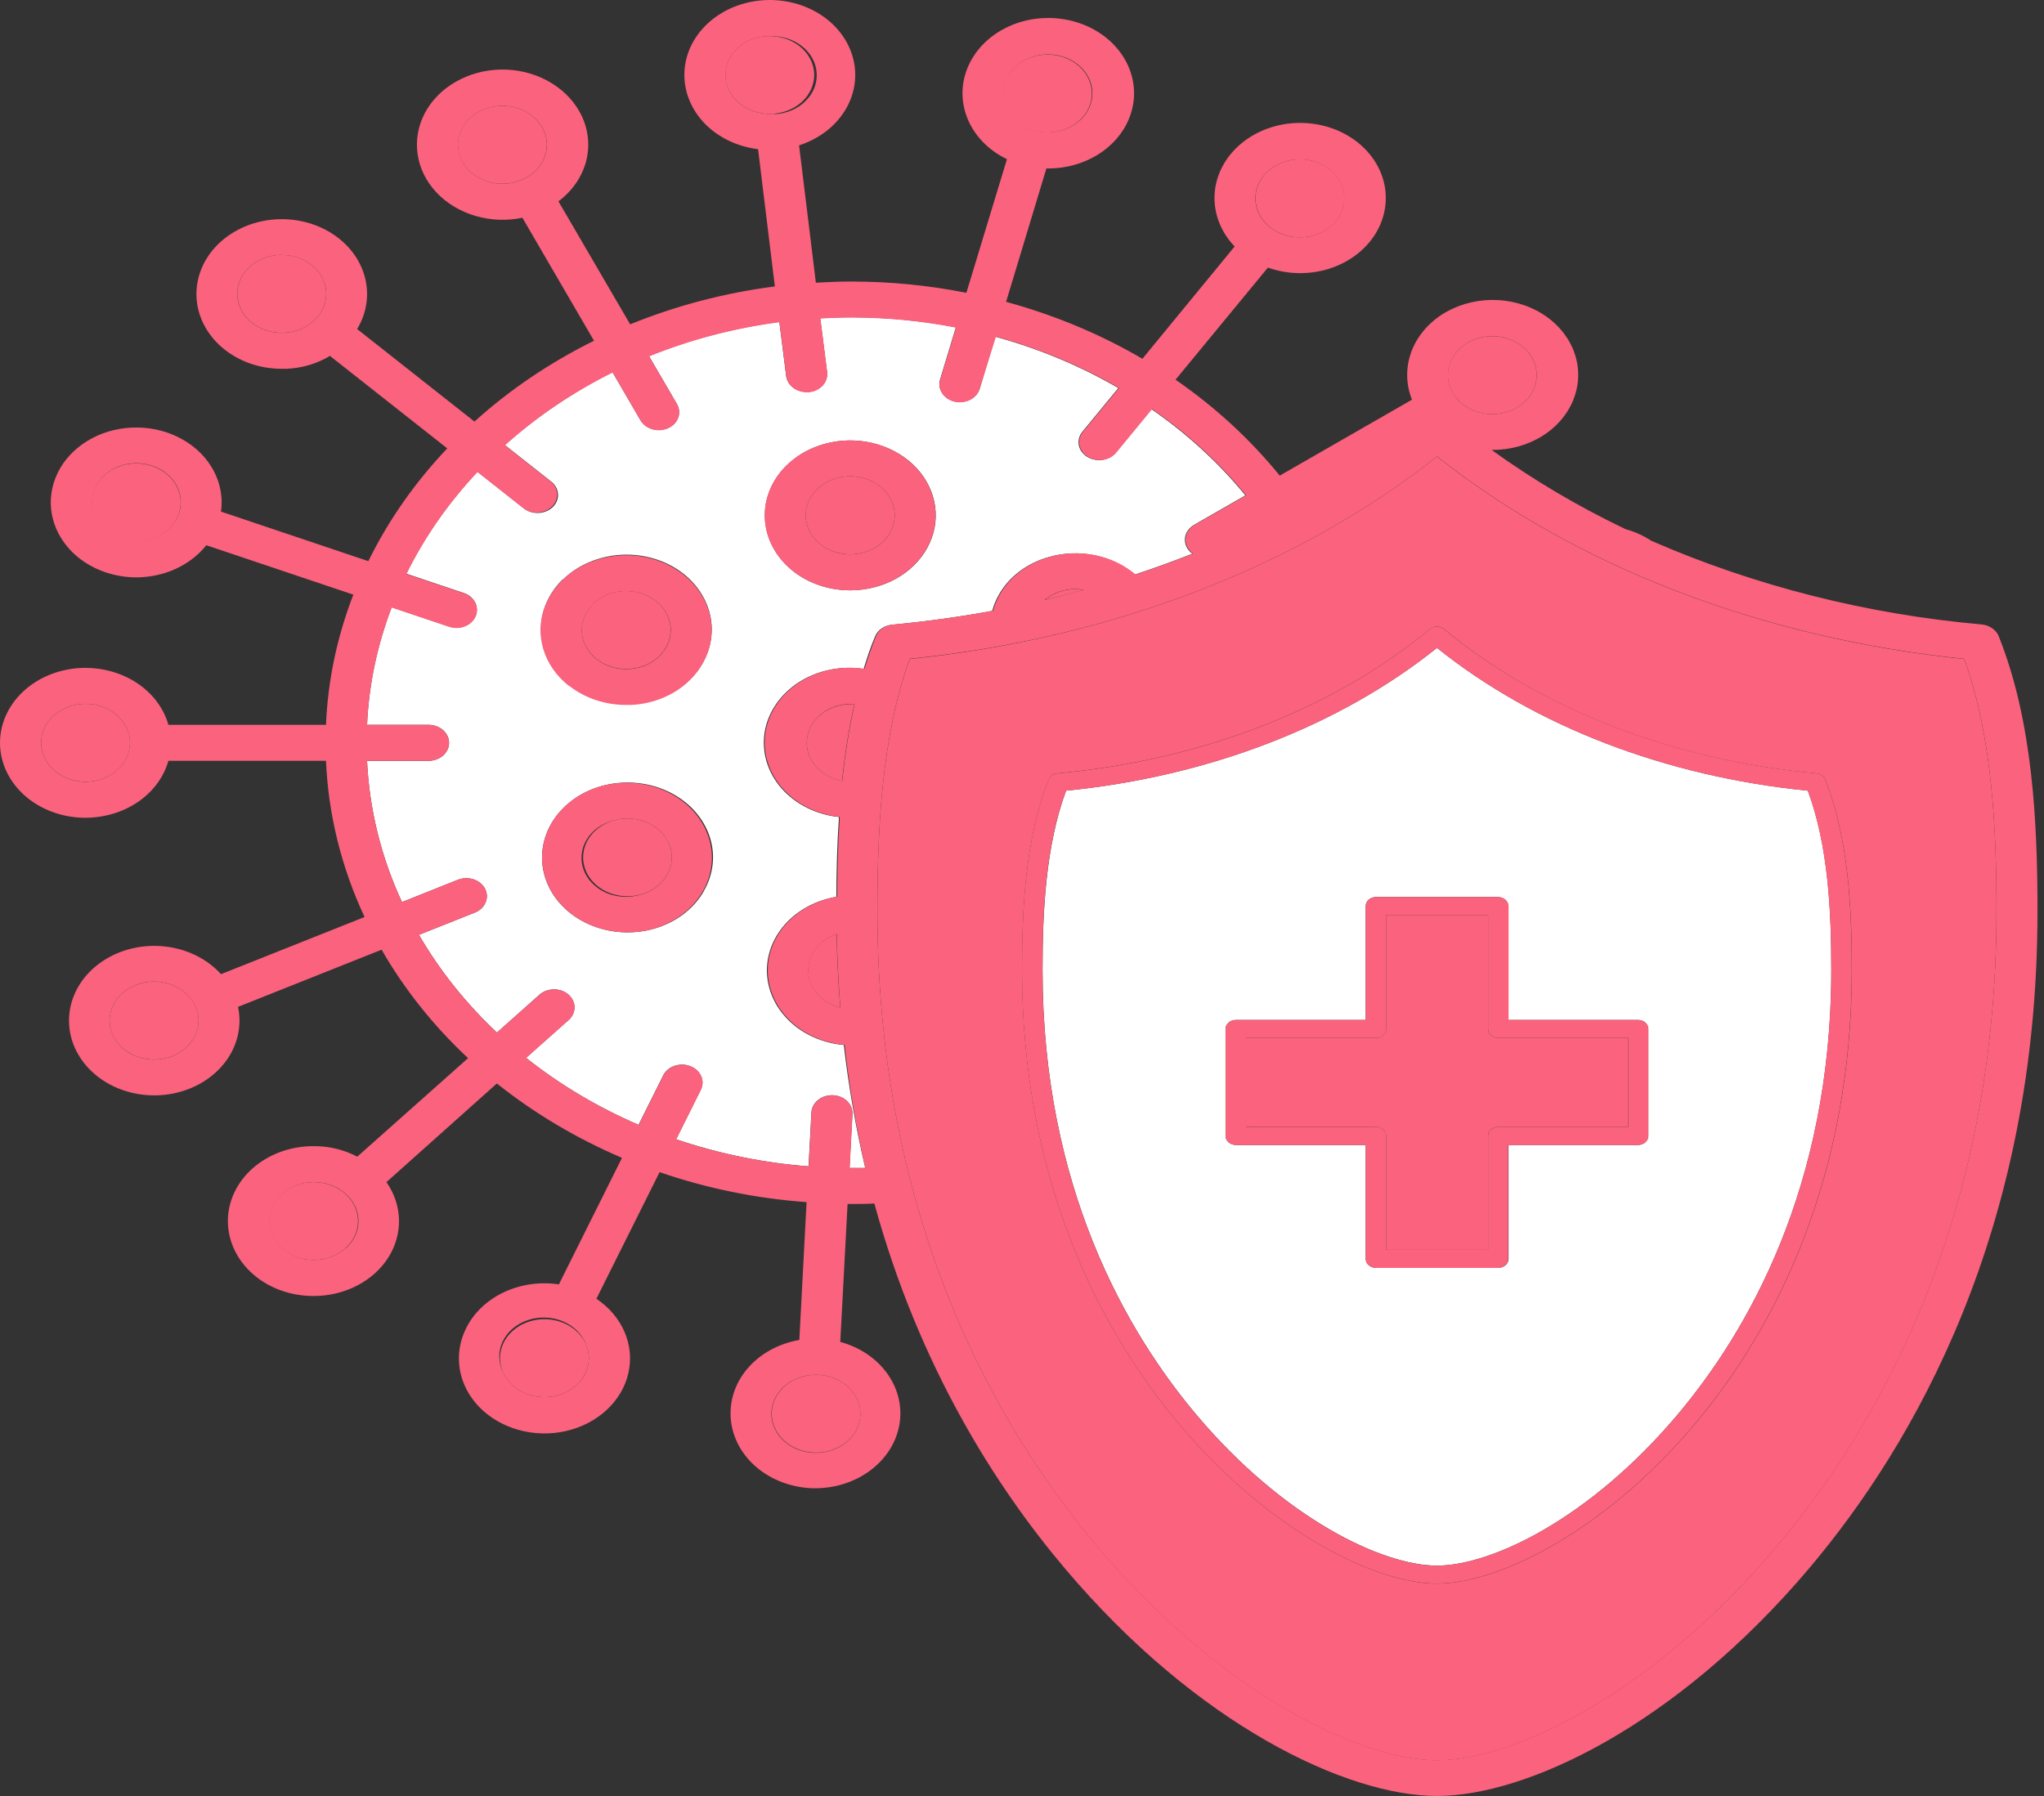 <svg width="33" height="29" viewBox="0 0 33 29" fill="none" xmlns="http://www.w3.org/2000/svg">
<rect x="0" y="0" width="33" height="29" fill="#333333" stroke="none"/>
<path d="M13.373 15.139C13.293 15.184 13.225 15.242 13.172 15.31C13.119 15.379 13.082 15.455 13.062 15.536C13.025 15.692 13.056 15.854 13.149 15.99C13.243 16.127 13.391 16.227 13.566 16.271C13.535 15.884 13.514 15.489 13.507 15.081C13.46 15.097 13.415 15.116 13.373 15.139Z" fill="#FA627D"/>
<path d="M2.458 7.525C2.369 7.495 2.275 7.48 2.18 7.482C2.085 7.485 1.992 7.503 1.906 7.538C1.754 7.597 1.631 7.701 1.556 7.831C1.482 7.962 1.462 8.11 1.498 8.253C1.535 8.395 1.627 8.521 1.758 8.611C1.889 8.7 2.052 8.747 2.218 8.743C2.384 8.739 2.543 8.685 2.669 8.59C2.794 8.495 2.879 8.364 2.907 8.22C2.935 8.077 2.906 7.929 2.824 7.802C2.742 7.676 2.613 7.578 2.458 7.525Z" fill="#FA627D"/>
<path d="M13.21 11.573C13.125 11.655 13.067 11.756 13.041 11.864C13.015 11.972 13.022 12.084 13.061 12.189C13.1 12.294 13.17 12.388 13.264 12.462C13.357 12.536 13.472 12.586 13.595 12.609C13.636 12.193 13.703 11.779 13.794 11.369C13.777 11.369 13.761 11.369 13.744 11.369C13.644 11.369 13.544 11.387 13.452 11.422C13.36 11.457 13.278 11.509 13.21 11.573Z" fill="#FA627D"/>
<path d="M6.919 12.285H5.926C5.963 13.068 6.153 13.84 6.49 14.566L7.392 14.206C7.472 14.175 7.564 14.172 7.646 14.199C7.728 14.226 7.795 14.281 7.831 14.351C7.867 14.421 7.87 14.501 7.839 14.573C7.809 14.646 7.746 14.704 7.666 14.736L6.764 15.095C7.097 15.67 7.521 16.201 8.023 16.673L8.717 16.055C8.779 16.003 8.862 15.975 8.948 15.976C9.034 15.976 9.116 16.006 9.177 16.059C9.238 16.112 9.273 16.184 9.275 16.259C9.277 16.334 9.246 16.407 9.188 16.463L8.493 17.081C9.038 17.514 9.649 17.878 10.309 18.163L10.707 17.365C10.742 17.294 10.807 17.239 10.889 17.211C10.971 17.183 11.062 17.184 11.143 17.215C11.223 17.246 11.287 17.304 11.319 17.376C11.351 17.448 11.349 17.528 11.313 17.598L10.916 18.396C11.602 18.629 12.321 18.777 13.054 18.833L13.1 17.962C13.104 17.885 13.143 17.813 13.208 17.761C13.273 17.709 13.358 17.681 13.446 17.685C13.534 17.688 13.617 17.722 13.676 17.779C13.735 17.836 13.766 17.911 13.762 17.988L13.716 18.859H13.748C13.823 18.859 13.898 18.859 13.969 18.859C13.815 18.203 13.7 17.54 13.623 16.873C13.574 16.869 13.526 16.863 13.478 16.854C13.166 16.796 12.886 16.646 12.687 16.428C12.487 16.21 12.379 15.938 12.382 15.658C12.385 15.379 12.499 15.109 12.703 14.894C12.907 14.68 13.19 14.534 13.503 14.481C13.503 14.064 13.516 13.63 13.545 13.193C13.362 13.174 13.186 13.122 13.026 13.042C12.867 12.962 12.727 12.855 12.615 12.727C12.504 12.599 12.422 12.452 12.376 12.296C12.33 12.14 12.32 11.977 12.346 11.818C12.373 11.658 12.436 11.505 12.531 11.367C12.626 11.229 12.752 11.109 12.9 11.014C13.049 10.919 13.218 10.852 13.397 10.815C13.576 10.778 13.762 10.774 13.943 10.801C13.998 10.624 14.054 10.45 14.127 10.28C14.147 10.228 14.184 10.182 14.233 10.148C14.283 10.114 14.342 10.092 14.405 10.087C14.947 10.036 15.486 9.962 16.019 9.864C16.044 9.771 16.081 9.682 16.13 9.597C16.211 9.455 16.324 9.329 16.461 9.225C16.599 9.122 16.758 9.044 16.931 8.995C17.17 8.926 17.426 8.916 17.672 8.966C17.917 9.016 18.142 9.124 18.323 9.277C18.638 9.173 18.947 9.061 19.25 8.941C19.21 8.912 19.179 8.875 19.158 8.833C19.137 8.792 19.128 8.746 19.131 8.701C19.133 8.655 19.148 8.611 19.174 8.572C19.2 8.533 19.236 8.499 19.279 8.474L20.107 7.999C19.678 7.475 19.167 7.006 18.59 6.607L18.012 7.31C17.981 7.348 17.941 7.378 17.894 7.399C17.847 7.42 17.795 7.431 17.743 7.43C17.674 7.43 17.606 7.411 17.55 7.375C17.515 7.353 17.485 7.325 17.462 7.292C17.439 7.26 17.424 7.224 17.417 7.186C17.41 7.148 17.412 7.11 17.422 7.073C17.432 7.036 17.45 7.001 17.476 6.97L18.055 6.266C17.441 5.909 16.772 5.63 16.069 5.437L15.817 6.277C15.799 6.338 15.757 6.393 15.699 6.432C15.642 6.471 15.571 6.492 15.498 6.492C15.469 6.492 15.44 6.489 15.412 6.483C15.37 6.473 15.331 6.456 15.296 6.433C15.262 6.41 15.232 6.381 15.211 6.348C15.189 6.315 15.175 6.278 15.169 6.241C15.163 6.203 15.166 6.164 15.177 6.128L15.432 5.285C14.878 5.178 14.313 5.123 13.746 5.123C13.577 5.123 13.409 5.13 13.242 5.138L13.353 6.009C13.362 6.086 13.336 6.163 13.281 6.222C13.226 6.282 13.146 6.321 13.059 6.329H13.023C12.941 6.329 12.862 6.303 12.8 6.255C12.739 6.207 12.701 6.141 12.692 6.069L12.582 5.198C11.854 5.294 11.146 5.479 10.478 5.75L10.929 6.524C10.968 6.593 10.975 6.671 10.948 6.744C10.921 6.816 10.863 6.876 10.786 6.912C10.739 6.932 10.687 6.943 10.635 6.944C10.574 6.944 10.514 6.929 10.462 6.901C10.41 6.873 10.368 6.833 10.34 6.785L9.889 6.01C9.249 6.329 8.664 6.724 8.151 7.186L8.886 7.766C8.921 7.791 8.95 7.822 8.971 7.857C8.992 7.892 9.005 7.93 9.008 7.969C9.012 8.008 9.007 8.048 8.992 8.085C8.978 8.123 8.955 8.157 8.925 8.187C8.895 8.216 8.858 8.24 8.817 8.256C8.777 8.273 8.732 8.282 8.687 8.283C8.642 8.284 8.598 8.277 8.556 8.263C8.514 8.248 8.476 8.226 8.444 8.198L7.708 7.617C7.239 8.116 6.853 8.67 6.56 9.263L7.487 9.575C7.56 9.599 7.62 9.645 7.657 9.704C7.695 9.763 7.708 9.832 7.694 9.899C7.68 9.965 7.639 10.026 7.58 10.069C7.52 10.112 7.446 10.136 7.368 10.136C7.328 10.136 7.288 10.13 7.25 10.117L6.323 9.805C6.089 10.418 5.955 11.058 5.926 11.704H6.919C7.007 11.704 7.091 11.735 7.153 11.789C7.215 11.844 7.25 11.918 7.25 11.995C7.25 12.072 7.215 12.145 7.153 12.2C7.091 12.254 7.007 12.285 6.919 12.285ZM12.378 8.071C12.432 7.848 12.557 7.642 12.739 7.479C12.921 7.315 13.151 7.199 13.404 7.146C13.658 7.092 13.923 7.103 14.169 7.176C14.416 7.249 14.634 7.382 14.799 7.559C14.963 7.736 15.066 7.951 15.098 8.178C15.129 8.404 15.086 8.634 14.974 8.841C14.863 9.047 14.687 9.221 14.467 9.344C14.247 9.466 13.992 9.531 13.731 9.532C13.634 9.532 13.537 9.523 13.442 9.506C13.265 9.473 13.097 9.41 12.947 9.32C12.798 9.23 12.67 9.115 12.572 8.982C12.473 8.849 12.405 8.7 12.372 8.543C12.339 8.387 12.341 8.227 12.378 8.071ZM11.361 14.394C11.279 14.536 11.166 14.662 11.028 14.766C10.891 14.869 10.731 14.947 10.559 14.996C10.211 15.095 9.833 15.069 9.507 14.924C9.181 14.779 8.933 14.527 8.819 14.222C8.706 13.917 8.735 13.584 8.901 13.298C9.067 13.012 9.355 12.795 9.703 12.695C10.051 12.596 10.43 12.621 10.757 12.767C11.083 12.912 11.33 13.165 11.444 13.471C11.5 13.622 11.522 13.781 11.507 13.94C11.492 14.098 11.442 14.253 11.359 14.394H11.361ZM9.086 9.361C9.207 9.242 9.353 9.146 9.516 9.077C9.68 9.008 9.857 8.967 10.037 8.958C10.218 8.949 10.399 8.972 10.57 9.024C10.742 9.077 10.899 9.158 11.034 9.264C11.306 9.479 11.469 9.779 11.489 10.1C11.508 10.42 11.382 10.734 11.138 10.973C11.017 11.092 10.871 11.188 10.707 11.257C10.544 11.325 10.367 11.364 10.186 11.372C10.16 11.372 10.135 11.372 10.111 11.372C9.844 11.372 9.583 11.304 9.36 11.177C9.136 11.05 8.96 10.868 8.851 10.655C8.743 10.441 8.707 10.205 8.749 9.974C8.791 9.743 8.908 9.528 9.086 9.354V9.361Z" fill="white"/>
<path d="M23.2 25.28C24.082 25.28 25.666 24.521 27.074 22.854C28.211 21.508 29.566 19.167 29.566 15.665C29.566 14.731 29.521 13.661 29.187 12.767C26.892 12.539 24.772 11.724 23.2 10.461C21.623 11.724 19.506 12.539 17.212 12.767C16.881 13.661 16.832 14.731 16.832 15.665C16.832 19.167 18.187 21.508 19.324 22.854C20.732 24.521 22.319 25.28 23.2 25.28ZM19.786 18.342V16.614C19.786 16.576 19.804 16.539 19.835 16.512C19.866 16.485 19.908 16.469 19.952 16.469H22.049V14.63C22.049 14.591 22.066 14.555 22.097 14.527C22.128 14.5 22.17 14.485 22.214 14.485H24.184C24.228 14.485 24.27 14.5 24.301 14.527C24.332 14.555 24.35 14.591 24.35 14.63V16.469H26.446C26.49 16.469 26.532 16.485 26.564 16.512C26.595 16.539 26.612 16.576 26.612 16.614V18.342C26.612 18.381 26.595 18.418 26.564 18.445C26.532 18.472 26.49 18.488 26.446 18.488H24.355V20.327C24.355 20.365 24.338 20.402 24.307 20.429C24.276 20.456 24.233 20.472 24.19 20.472H22.214C22.17 20.472 22.128 20.456 22.097 20.429C22.066 20.402 22.049 20.365 22.049 20.327V18.488H19.952C19.908 18.488 19.866 18.472 19.835 18.445C19.804 18.418 19.786 18.381 19.786 18.342Z" fill="white"/>
<path d="M17.139 9.544C17.037 9.574 16.945 9.623 16.867 9.687C17.079 9.637 17.289 9.584 17.497 9.527C17.452 9.519 17.407 9.514 17.36 9.513C17.285 9.514 17.21 9.524 17.139 9.544Z" fill="#FA627D"/>
<path d="M13.578 8.937C13.74 8.968 13.91 8.947 14.057 8.88C14.205 8.813 14.321 8.703 14.387 8.569C14.452 8.435 14.463 8.285 14.416 8.145C14.37 8.005 14.27 7.884 14.133 7.801C13.996 7.719 13.83 7.681 13.665 7.693C13.499 7.705 13.344 7.768 13.225 7.87C13.106 7.972 13.03 8.106 13.012 8.251C12.994 8.396 13.033 8.542 13.124 8.664C13.175 8.734 13.242 8.794 13.32 8.841C13.398 8.887 13.485 8.92 13.578 8.937Z" fill="#FA627D"/>
<path d="M13.142 1.146C13.123 0.992 13.04 0.849 12.908 0.745C12.777 0.641 12.606 0.584 12.429 0.584C12.404 0.584 12.378 0.584 12.353 0.584C12.212 0.597 12.079 0.646 11.97 0.726C11.861 0.805 11.781 0.911 11.741 1.03C11.7 1.15 11.701 1.277 11.743 1.395C11.785 1.514 11.866 1.619 11.976 1.698C12.086 1.776 12.22 1.824 12.361 1.836C12.502 1.847 12.644 1.822 12.769 1.763C12.894 1.704 12.996 1.614 13.062 1.504C13.128 1.394 13.156 1.27 13.142 1.146Z" fill="#FA627D"/>
<path d="M9.631 10.641C9.773 10.752 9.959 10.81 10.149 10.801C10.338 10.792 10.517 10.717 10.644 10.594C10.736 10.503 10.797 10.391 10.818 10.271C10.84 10.151 10.821 10.028 10.765 9.917C10.709 9.806 10.617 9.712 10.501 9.646C10.385 9.579 10.249 9.544 10.111 9.543H10.072C9.931 9.55 9.794 9.593 9.68 9.668C9.567 9.742 9.481 9.845 9.434 9.962C9.386 10.08 9.38 10.207 9.415 10.328C9.45 10.448 9.525 10.557 9.631 10.64V10.641Z" fill="#FA627D"/>
<path d="M14.166 14.72C14.166 19.718 16.098 23.057 17.721 24.981C19.718 27.348 21.962 28.425 23.2 28.425C24.438 28.425 26.681 27.348 28.678 24.981C30.3 23.06 32.233 19.722 32.233 14.72C32.233 13.405 32.169 11.902 31.711 10.641C28.456 10.309 25.453 9.154 23.2 7.372C20.945 9.154 17.942 10.309 14.688 10.641C14.23 11.902 14.166 13.405 14.166 14.72ZM16.933 12.584C16.943 12.558 16.962 12.535 16.986 12.518C17.011 12.501 17.041 12.49 17.072 12.487C19.389 12.276 21.527 11.448 23.086 10.157C23.117 10.132 23.158 10.117 23.2 10.117C23.242 10.117 23.283 10.132 23.314 10.157C24.872 11.45 27.004 12.278 29.327 12.488C29.358 12.491 29.388 12.502 29.412 12.519C29.437 12.536 29.456 12.559 29.466 12.585C29.847 13.538 29.898 14.677 29.898 15.666C29.898 22.202 25.203 25.571 23.2 25.571C21.197 25.571 16.501 22.202 16.501 15.666C16.501 14.676 16.552 13.536 16.933 12.584Z" fill="#FA627D"/>
<path d="M22.38 18.342V20.182H24.024V18.342C24.024 18.304 24.041 18.267 24.072 18.24C24.103 18.212 24.145 18.197 24.189 18.197H26.286V16.76H24.189C24.145 16.76 24.103 16.744 24.072 16.717C24.041 16.69 24.024 16.653 24.024 16.615V14.775H22.38V16.615C22.38 16.653 22.362 16.69 22.331 16.717C22.3 16.744 22.258 16.76 22.214 16.76H20.117V18.197H22.214C22.258 18.197 22.3 18.212 22.331 18.24C22.362 18.267 22.38 18.304 22.38 18.342Z" fill="#FA627D"/>
<path d="M10.129 13.216C10.054 13.216 9.979 13.226 9.908 13.247C9.737 13.296 9.593 13.4 9.505 13.538C9.417 13.676 9.392 13.838 9.434 13.992C9.476 14.145 9.583 14.279 9.733 14.367C9.883 14.455 10.065 14.489 10.243 14.464C10.421 14.439 10.582 14.357 10.694 14.232C10.805 14.108 10.859 13.951 10.844 13.794C10.83 13.636 10.748 13.489 10.616 13.382C10.483 13.275 10.309 13.216 10.129 13.216Z" fill="#FA627D"/>
<path d="M2.488 15.85C2.32 15.85 2.157 15.901 2.027 15.996C1.898 16.09 1.811 16.222 1.781 16.367C1.751 16.512 1.78 16.662 1.863 16.79C1.947 16.918 2.079 17.017 2.236 17.069C2.369 17.112 2.514 17.12 2.652 17.092C2.79 17.063 2.915 17 3.012 16.909C3.109 16.818 3.173 16.704 3.196 16.581C3.219 16.458 3.201 16.332 3.142 16.219C3.085 16.109 2.993 16.015 2.877 15.95C2.761 15.885 2.626 15.85 2.488 15.85Z" fill="#FA627D"/>
<path d="M1.381 12.623C1.778 12.623 2.099 12.342 2.099 11.994C2.099 11.647 1.778 11.365 1.381 11.365C0.985 11.365 0.664 11.647 0.664 11.994C0.664 12.342 0.985 12.623 1.381 12.623Z" fill="#FA627D"/>
<path d="M23.492 6.402C23.597 6.542 23.76 6.64 23.946 6.674C24.132 6.708 24.326 6.676 24.486 6.584C24.645 6.493 24.756 6.35 24.795 6.186C24.834 6.023 24.797 5.853 24.693 5.713C24.642 5.644 24.575 5.584 24.497 5.538C24.419 5.491 24.332 5.459 24.24 5.442C24.147 5.425 24.052 5.424 23.96 5.439C23.867 5.455 23.779 5.486 23.7 5.531C23.541 5.623 23.429 5.766 23.39 5.929C23.351 6.092 23.388 6.263 23.491 6.402H23.492Z" fill="#FA627D"/>
<path d="M8.115 1.709C8 1.708 7.886 1.731 7.784 1.777C7.7 1.815 7.625 1.867 7.564 1.93C7.503 1.992 7.456 2.065 7.427 2.144C7.398 2.223 7.387 2.306 7.395 2.388C7.402 2.47 7.428 2.551 7.471 2.624C7.514 2.698 7.573 2.763 7.645 2.817C7.717 2.87 7.8 2.911 7.889 2.937C7.979 2.962 8.074 2.972 8.167 2.965C8.261 2.959 8.353 2.936 8.437 2.898C8.581 2.834 8.696 2.729 8.763 2.6C8.83 2.471 8.846 2.326 8.808 2.188C8.769 2.051 8.679 1.929 8.552 1.841C8.424 1.754 8.267 1.708 8.106 1.709H8.115Z" fill="#FA627D"/>
<path d="M13.173 22.199C13.033 22.199 12.896 22.235 12.78 22.303C12.663 22.371 12.571 22.468 12.516 22.581C12.461 22.694 12.445 22.819 12.471 22.939C12.496 23.06 12.561 23.172 12.658 23.261C12.754 23.35 12.879 23.412 13.015 23.439C13.152 23.467 13.295 23.459 13.426 23.416C13.557 23.372 13.671 23.297 13.754 23.197C13.836 23.098 13.884 22.98 13.891 22.857C13.899 22.69 13.831 22.527 13.703 22.404C13.575 22.281 13.396 22.207 13.206 22.199H13.173Z" fill="#FA627D"/>
<path d="M5.028 4.277C4.897 4.173 4.726 4.115 4.549 4.116H4.511C4.345 4.124 4.187 4.182 4.065 4.28C3.943 4.379 3.863 4.511 3.839 4.655C3.816 4.799 3.85 4.946 3.936 5.071C4.022 5.195 4.155 5.29 4.311 5.338C4.468 5.386 4.639 5.385 4.795 5.336C4.951 5.286 5.082 5.19 5.167 5.065C5.251 4.94 5.284 4.792 5.258 4.649C5.233 4.505 5.152 4.373 5.028 4.276V4.277Z" fill="#FA627D"/>
<path d="M16.734 2.12C16.895 2.156 17.065 2.142 17.215 2.08C17.365 2.018 17.486 1.913 17.558 1.782C17.629 1.651 17.647 1.502 17.607 1.36C17.568 1.219 17.474 1.094 17.341 1.007C17.208 0.92 17.045 0.875 16.88 0.882C16.714 0.888 16.556 0.944 16.432 1.041C16.309 1.138 16.227 1.27 16.202 1.414C16.176 1.557 16.209 1.704 16.293 1.83C16.34 1.901 16.404 1.964 16.48 2.014C16.556 2.064 16.642 2.1 16.734 2.12Z" fill="#FA627D"/>
<path d="M20.566 3.712C20.681 3.785 20.818 3.827 20.96 3.832C21.102 3.837 21.243 3.804 21.364 3.739C21.485 3.674 21.581 3.578 21.64 3.465C21.7 3.351 21.719 3.225 21.697 3.102C21.674 2.979 21.61 2.864 21.514 2.773C21.417 2.682 21.291 2.618 21.153 2.589C21.014 2.56 20.869 2.568 20.736 2.612C20.603 2.656 20.487 2.733 20.404 2.834C20.294 2.97 20.248 3.138 20.279 3.302C20.309 3.467 20.412 3.614 20.566 3.712Z" fill="#FA627D"/>
<path d="M5.063 19.088C4.873 19.088 4.69 19.154 4.556 19.272C4.421 19.39 4.346 19.55 4.346 19.717C4.346 19.884 4.421 20.044 4.556 20.162C4.69 20.28 4.873 20.346 5.063 20.346C5.253 20.346 5.436 20.28 5.57 20.162C5.705 20.044 5.78 19.884 5.78 19.717C5.78 19.55 5.705 19.39 5.57 19.272C5.436 19.154 5.253 19.088 5.063 19.088Z" fill="#FA627D"/>
<path d="M9.078 21.354C8.948 21.304 8.804 21.289 8.664 21.311C8.524 21.333 8.395 21.39 8.292 21.477C8.19 21.563 8.119 21.674 8.089 21.796C8.058 21.918 8.07 22.044 8.122 22.16C8.165 22.257 8.235 22.342 8.324 22.409C8.414 22.476 8.521 22.523 8.636 22.545C8.752 22.567 8.871 22.564 8.985 22.536C9.098 22.508 9.202 22.455 9.287 22.384C9.372 22.312 9.435 22.223 9.472 22.125C9.508 22.026 9.516 21.922 9.496 21.82C9.475 21.718 9.426 21.622 9.353 21.541C9.28 21.46 9.186 21.395 9.078 21.354Z" fill="#FA627D"/>
<path d="M9.188 11.073C9.441 11.273 9.769 11.383 10.109 11.383C10.133 11.383 10.159 11.383 10.184 11.383C10.365 11.375 10.542 11.336 10.706 11.267C10.869 11.199 11.015 11.102 11.136 10.984C11.319 10.806 11.437 10.584 11.476 10.347C11.515 10.11 11.473 9.867 11.354 9.651C11.236 9.435 11.047 9.255 10.812 9.133C10.577 9.011 10.306 8.953 10.033 8.967C9.76 8.98 9.498 9.063 9.28 9.206C9.061 9.35 8.896 9.547 8.805 9.772C8.714 9.998 8.702 10.242 8.769 10.474C8.837 10.706 8.981 10.915 9.184 11.075L9.188 11.073ZM9.577 9.753C9.64 9.691 9.716 9.641 9.801 9.605C9.886 9.569 9.978 9.549 10.072 9.545H10.111C10.276 9.545 10.435 9.594 10.563 9.685C10.691 9.776 10.78 9.902 10.814 10.043C10.848 10.184 10.826 10.332 10.752 10.46C10.677 10.589 10.555 10.691 10.404 10.75C10.254 10.809 10.085 10.821 9.926 10.784C9.767 10.746 9.627 10.662 9.531 10.546C9.434 10.429 9.385 10.287 9.394 10.143C9.402 9.998 9.467 9.861 9.577 9.754V9.753Z" fill="#FA627D"/>
<path d="M9.702 12.695C9.391 12.784 9.125 12.969 8.954 13.214C8.783 13.46 8.718 13.751 8.769 14.035C8.821 14.319 8.986 14.578 9.236 14.765C9.485 14.952 9.802 15.055 10.131 15.055C10.275 15.055 10.419 15.035 10.556 14.996C10.901 14.894 11.185 14.677 11.348 14.392C11.511 14.107 11.539 13.778 11.426 13.475C11.314 13.172 11.07 12.92 10.747 12.774C10.424 12.628 10.049 12.6 9.702 12.695ZM10.351 14.443C10.261 14.472 10.164 14.485 10.068 14.48C9.972 14.476 9.877 14.455 9.791 14.418C9.704 14.38 9.627 14.328 9.564 14.264C9.5 14.201 9.453 14.126 9.423 14.046C9.393 13.965 9.382 13.88 9.391 13.796C9.399 13.712 9.427 13.63 9.473 13.556C9.518 13.481 9.58 13.415 9.655 13.362C9.731 13.309 9.817 13.27 9.91 13.247C9.981 13.226 10.056 13.216 10.131 13.216C10.301 13.216 10.466 13.27 10.596 13.367C10.725 13.464 10.811 13.599 10.838 13.747C10.864 13.895 10.83 14.046 10.741 14.174C10.652 14.301 10.514 14.397 10.351 14.443Z" fill="#FA627D"/>
<path d="M13.44 9.506C13.535 9.523 13.632 9.532 13.729 9.532C14.082 9.531 14.422 9.411 14.677 9.197C14.933 8.983 15.085 8.692 15.103 8.382C15.121 8.073 15.002 7.769 14.772 7.534C14.542 7.299 14.218 7.15 13.867 7.118C13.515 7.086 13.163 7.174 12.883 7.363C12.604 7.552 12.417 7.828 12.362 8.134C12.308 8.441 12.389 8.753 12.589 9.009C12.79 9.264 13.094 9.442 13.44 9.506ZM13.024 8.191C13.058 8.048 13.148 7.921 13.278 7.829C13.408 7.738 13.569 7.689 13.736 7.691C13.902 7.693 14.062 7.745 14.189 7.839C14.317 7.933 14.403 8.063 14.433 8.206C14.464 8.349 14.436 8.498 14.356 8.625C14.276 8.753 14.148 8.852 13.993 8.906C13.839 8.961 13.668 8.966 13.509 8.922C13.351 8.878 13.215 8.787 13.124 8.664C13.073 8.595 13.037 8.518 13.02 8.437C13.003 8.355 13.004 8.272 13.024 8.191Z" fill="#FA627D"/>
<path d="M2.719 11.704C2.638 11.417 2.44 11.166 2.163 10.998C1.885 10.831 1.547 10.758 1.213 10.793C0.878 10.829 0.57 10.971 0.347 11.192C0.123 11.414 0 11.699 0 11.995C0 12.29 0.123 12.575 0.347 12.797C0.57 13.018 0.878 13.16 1.213 13.196C1.547 13.231 1.885 13.158 2.163 12.991C2.44 12.823 2.638 12.572 2.719 12.285H5.263C5.3 13.151 5.511 14.005 5.886 14.807L3.568 15.73C3.359 15.499 3.061 15.343 2.73 15.292C2.4 15.24 2.059 15.297 1.772 15.451C1.485 15.605 1.273 15.845 1.174 16.127C1.076 16.409 1.099 16.713 1.238 16.981C1.378 17.249 1.624 17.464 1.931 17.583C2.239 17.703 2.585 17.72 2.906 17.631C3.226 17.542 3.498 17.354 3.671 17.101C3.844 16.848 3.905 16.548 3.843 16.258L6.161 15.335C6.528 15.974 6.998 16.564 7.557 17.086L5.768 18.677C5.552 18.563 5.305 18.504 5.054 18.507C4.688 18.508 4.338 18.637 4.08 18.864C3.822 19.092 3.678 19.401 3.679 19.721C3.681 20.042 3.827 20.35 4.087 20.576C4.346 20.802 4.698 20.928 5.064 20.927H5.074C5.318 20.926 5.557 20.867 5.767 20.758C5.977 20.649 6.15 20.493 6.269 20.306C6.387 20.119 6.447 19.907 6.442 19.693C6.436 19.479 6.367 19.27 6.239 19.088L8.022 17.495C8.627 17.978 9.307 18.382 10.042 18.696L9.023 20.739C8.72 20.693 8.407 20.738 8.135 20.866C7.864 20.994 7.649 21.198 7.526 21.446C7.421 21.654 7.386 21.884 7.423 22.109C7.46 22.334 7.569 22.545 7.737 22.719C7.905 22.892 8.125 23.02 8.372 23.089C8.619 23.158 8.883 23.165 9.134 23.108C9.385 23.052 9.613 22.934 9.792 22.769C9.971 22.604 10.093 22.399 10.144 22.176C10.196 21.953 10.175 21.722 10.084 21.509C9.993 21.296 9.835 21.11 9.629 20.971L10.649 18.927C11.409 19.189 12.208 19.352 13.022 19.411L12.905 21.637C12.602 21.689 12.328 21.829 12.127 22.034C11.926 22.239 11.809 22.497 11.796 22.767C11.779 23.087 11.908 23.401 12.154 23.638C12.4 23.875 12.744 24.016 13.109 24.031H13.175C13.503 24.028 13.819 23.922 14.066 23.732C14.313 23.542 14.475 23.281 14.522 22.996C14.569 22.711 14.499 22.42 14.323 22.177C14.148 21.933 13.879 21.753 13.566 21.668L13.684 19.441H13.746C13.87 19.441 13.994 19.441 14.116 19.433C14.84 22.073 16.084 24.014 17.189 25.322C19.334 27.864 21.754 29 23.2 29C24.646 29 27.062 27.863 29.21 25.322C30.892 23.331 32.895 19.876 32.895 14.719C32.895 13.294 32.821 11.654 32.27 10.276C32.25 10.224 32.213 10.178 32.163 10.144C32.114 10.11 32.055 10.088 31.992 10.083C30.137 9.918 28.331 9.461 26.662 8.733C26.634 8.716 26.607 8.698 26.577 8.681C26.474 8.622 26.363 8.577 26.246 8.545C25.48 8.179 24.755 7.751 24.082 7.265H24.098C24.391 7.265 24.677 7.184 24.913 7.032C25.15 6.881 25.325 6.667 25.414 6.422C25.503 6.178 25.502 5.914 25.409 5.671C25.316 5.427 25.137 5.215 24.899 5.067C24.66 4.918 24.373 4.84 24.08 4.843C23.788 4.847 23.503 4.932 23.269 5.086C23.035 5.241 22.863 5.456 22.778 5.702C22.693 5.948 22.699 6.211 22.796 6.454L20.661 7.68C20.187 7.096 19.621 6.574 18.979 6.131L20.47 4.321C20.783 4.433 21.131 4.44 21.45 4.342C21.769 4.243 22.035 4.046 22.199 3.787C22.363 3.528 22.414 3.225 22.341 2.936C22.268 2.646 22.076 2.39 21.803 2.216C21.53 2.042 21.193 1.962 20.857 1.99C20.521 2.019 20.208 2.155 19.978 2.372C19.748 2.589 19.616 2.872 19.608 3.168C19.6 3.464 19.716 3.753 19.933 3.98L18.444 5.793C17.764 5.395 17.023 5.086 16.243 4.874L16.894 2.72H16.919C17.257 2.721 17.583 2.614 17.837 2.419C18.091 2.224 18.255 1.954 18.298 1.661C18.341 1.367 18.26 1.07 18.071 0.825C17.882 0.579 17.597 0.403 17.27 0.329C16.944 0.255 16.597 0.288 16.297 0.422C15.996 0.557 15.761 0.782 15.637 1.058C15.512 1.333 15.507 1.638 15.621 1.917C15.735 2.195 15.961 2.428 16.257 2.57L15.602 4.728C14.993 4.607 14.37 4.546 13.746 4.546C13.553 4.546 13.361 4.554 13.172 4.565L12.901 2.347C13.218 2.245 13.481 2.046 13.641 1.786C13.802 1.526 13.848 1.224 13.772 0.936C13.696 0.649 13.502 0.395 13.228 0.224C12.953 0.053 12.617 -0.025 12.282 0.007C11.947 0.038 11.637 0.176 11.41 0.394C11.182 0.612 11.054 0.896 11.049 1.191C11.044 1.486 11.162 1.773 11.381 1.998C11.6 2.222 11.906 2.368 12.239 2.409L12.51 4.625C11.701 4.729 10.915 4.935 10.174 5.237L9.016 3.251C9.25 3.075 9.411 2.835 9.471 2.569C9.531 2.304 9.487 2.028 9.347 1.787C9.229 1.584 9.049 1.414 8.826 1.297C8.604 1.179 8.348 1.119 8.089 1.123C7.829 1.127 7.576 1.196 7.359 1.32C7.141 1.444 6.968 1.62 6.859 1.826C6.75 2.033 6.709 2.262 6.742 2.488C6.774 2.714 6.879 2.928 7.043 3.104C7.208 3.28 7.425 3.412 7.671 3.485C7.917 3.558 8.182 3.569 8.434 3.516L9.59 5.502C8.879 5.854 8.229 6.293 7.66 6.807L5.766 5.313C5.907 5.08 5.957 4.813 5.908 4.552C5.859 4.291 5.715 4.052 5.496 3.87C5.277 3.688 4.997 3.575 4.697 3.546C4.398 3.518 4.096 3.576 3.838 3.713C3.58 3.849 3.38 4.056 3.269 4.301C3.158 4.547 3.141 4.817 3.222 5.072C3.303 5.326 3.477 5.551 3.717 5.71C3.957 5.87 4.25 5.956 4.552 5.955H4.627C4.878 5.944 5.12 5.872 5.327 5.747L7.221 7.24C6.699 7.79 6.269 8.404 5.947 9.061L3.568 8.261C3.6 8.036 3.559 7.807 3.45 7.602C3.341 7.396 3.168 7.221 2.951 7.098C2.734 6.974 2.482 6.907 2.224 6.903C1.965 6.899 1.71 6.958 1.489 7.075C1.267 7.192 1.087 7.361 0.97 7.563C0.853 7.766 0.802 7.993 0.825 8.219C0.848 8.445 0.943 8.66 1.098 8.841C1.254 9.023 1.465 9.161 1.707 9.242C1.865 9.295 2.032 9.323 2.201 9.323C2.423 9.322 2.642 9.275 2.838 9.185C3.035 9.094 3.204 8.964 3.331 8.804L5.705 9.602C5.442 10.28 5.293 10.988 5.263 11.704H2.719ZM1.381 12.624C1.239 12.624 1.101 12.587 0.983 12.518C0.865 12.448 0.773 12.35 0.718 12.235C0.664 12.12 0.65 11.994 0.678 11.872C0.705 11.75 0.774 11.638 0.874 11.55C0.974 11.462 1.102 11.402 1.241 11.377C1.38 11.353 1.525 11.366 1.656 11.413C1.787 11.461 1.899 11.541 1.978 11.645C2.056 11.748 2.098 11.87 2.098 11.995C2.098 12.161 2.022 12.321 1.888 12.439C1.754 12.557 1.571 12.623 1.381 12.624ZM3.159 16.7C3.11 16.817 3.022 16.918 2.906 16.991C2.791 17.064 2.654 17.105 2.512 17.109C2.37 17.113 2.23 17.08 2.109 17.015C1.989 16.949 1.893 16.853 1.835 16.739C1.786 16.645 1.764 16.542 1.772 16.439C1.779 16.335 1.815 16.235 1.878 16.147C1.94 16.059 2.026 15.986 2.128 15.934C2.23 15.882 2.345 15.853 2.463 15.85C2.581 15.846 2.698 15.868 2.804 15.914C2.91 15.96 3.001 16.027 3.07 16.112C3.139 16.196 3.183 16.293 3.199 16.396C3.214 16.499 3.2 16.603 3.159 16.7ZM5.575 20.158C5.509 20.217 5.43 20.264 5.343 20.296C5.256 20.328 5.163 20.345 5.069 20.345C4.976 20.346 4.883 20.33 4.797 20.299C4.711 20.268 4.632 20.222 4.566 20.164C4.499 20.106 4.446 20.037 4.409 19.961C4.372 19.885 4.353 19.804 4.353 19.721C4.352 19.638 4.37 19.557 4.405 19.48C4.441 19.404 4.493 19.334 4.559 19.275C4.625 19.216 4.704 19.17 4.79 19.137C4.877 19.105 4.97 19.088 5.064 19.088C5.158 19.087 5.252 19.103 5.339 19.134C5.426 19.165 5.505 19.211 5.572 19.269C5.64 19.327 5.693 19.396 5.73 19.472C5.767 19.548 5.786 19.63 5.787 19.712C5.787 19.795 5.77 19.877 5.734 19.953C5.699 20.03 5.646 20.1 5.58 20.158H5.575ZM9.447 22.183C9.39 22.296 9.296 22.393 9.177 22.46C9.057 22.527 8.918 22.561 8.777 22.559C8.635 22.556 8.497 22.517 8.381 22.446C8.265 22.375 8.175 22.276 8.123 22.16C8.083 22.082 8.062 21.999 8.061 21.914C8.059 21.828 8.077 21.744 8.114 21.665C8.151 21.587 8.205 21.515 8.274 21.455C8.343 21.396 8.426 21.349 8.516 21.318C8.606 21.287 8.703 21.272 8.8 21.275C8.897 21.277 8.992 21.297 9.08 21.333C9.168 21.369 9.247 21.42 9.312 21.483C9.376 21.547 9.426 21.621 9.457 21.701C9.492 21.778 9.509 21.86 9.507 21.943C9.505 22.025 9.485 22.107 9.447 22.183ZM20.404 2.834C20.486 2.734 20.602 2.656 20.735 2.613C20.868 2.57 21.012 2.562 21.151 2.59C21.289 2.619 21.414 2.683 21.511 2.774C21.607 2.866 21.671 2.98 21.693 3.103C21.716 3.226 21.696 3.352 21.637 3.465C21.578 3.578 21.482 3.673 21.361 3.738C21.241 3.804 21.1 3.836 20.958 3.831C20.817 3.827 20.68 3.785 20.565 3.712C20.488 3.664 20.423 3.603 20.374 3.533C20.324 3.463 20.291 3.384 20.276 3.303C20.261 3.221 20.265 3.138 20.287 3.057C20.308 2.977 20.348 2.901 20.404 2.834ZM16.224 1.351C16.266 1.209 16.361 1.085 16.496 0.999C16.63 0.913 16.794 0.871 16.96 0.879C17.125 0.887 17.283 0.946 17.405 1.044C17.527 1.143 17.607 1.276 17.63 1.42C17.652 1.565 17.617 1.712 17.531 1.836C17.444 1.96 17.311 2.054 17.154 2.102C16.996 2.149 16.825 2.148 16.67 2.097C16.514 2.046 16.383 1.95 16.299 1.824C16.204 1.681 16.177 1.511 16.224 1.351ZM8.795 2.531C8.766 2.61 8.72 2.683 8.658 2.746C8.597 2.809 8.523 2.861 8.438 2.898C8.291 2.965 8.121 2.984 7.959 2.953C7.797 2.922 7.652 2.842 7.549 2.728C7.447 2.614 7.392 2.472 7.395 2.326C7.398 2.181 7.459 2.041 7.566 1.93C7.674 1.819 7.822 1.744 7.985 1.719C8.149 1.693 8.317 1.718 8.462 1.789C8.607 1.86 8.719 1.972 8.78 2.108C8.841 2.243 8.846 2.393 8.795 2.531ZM5.082 5.165C5.004 5.242 4.904 5.301 4.794 5.337C4.683 5.372 4.563 5.383 4.447 5.368C4.33 5.353 4.219 5.314 4.124 5.252C4.029 5.191 3.952 5.11 3.901 5.017C3.85 4.923 3.826 4.82 3.832 4.717C3.837 4.614 3.871 4.513 3.932 4.424C3.992 4.335 4.076 4.26 4.177 4.207C4.278 4.153 4.393 4.122 4.511 4.117H4.549C4.688 4.117 4.824 4.152 4.94 4.218C5.057 4.284 5.149 4.378 5.205 4.49C5.262 4.601 5.28 4.724 5.258 4.844C5.237 4.964 5.175 5.076 5.082 5.166V5.165ZM13.89 22.857C13.884 22.98 13.836 23.099 13.754 23.199C13.671 23.299 13.557 23.376 13.425 23.419C13.293 23.462 13.15 23.471 13.013 23.444C12.875 23.416 12.75 23.354 12.653 23.265C12.556 23.175 12.491 23.063 12.466 22.942C12.44 22.82 12.457 22.695 12.512 22.581C12.567 22.468 12.659 22.371 12.777 22.303C12.894 22.235 13.032 22.199 13.173 22.199H13.206C13.396 22.207 13.575 22.281 13.703 22.404C13.831 22.528 13.898 22.691 13.89 22.857ZM23.701 5.53C23.82 5.462 23.959 5.427 24.101 5.428C24.243 5.429 24.381 5.468 24.498 5.538C24.615 5.608 24.706 5.707 24.759 5.823C24.811 5.938 24.824 6.065 24.795 6.187C24.766 6.308 24.696 6.42 24.595 6.507C24.493 6.594 24.365 6.653 24.226 6.676C24.086 6.699 23.942 6.685 23.811 6.636C23.681 6.587 23.57 6.506 23.492 6.401C23.389 6.262 23.353 6.092 23.392 5.929C23.431 5.766 23.542 5.623 23.701 5.531V5.53ZM23.2 7.369C25.453 9.152 28.456 10.306 31.711 10.638C32.169 11.897 32.233 13.402 32.233 14.717C32.233 19.715 30.3 23.054 28.678 24.978C26.681 27.345 24.438 28.422 23.2 28.422C21.962 28.422 19.72 27.344 17.721 24.977C16.098 23.057 14.166 19.718 14.166 14.716C14.166 13.401 14.23 11.899 14.688 10.637C17.942 10.309 20.945 9.154 23.2 7.372V7.369ZM16.868 9.685C16.945 9.62 17.038 9.571 17.139 9.542C17.21 9.522 17.285 9.511 17.36 9.511C17.406 9.511 17.452 9.516 17.497 9.524C17.287 9.583 17.077 9.637 16.868 9.688V9.685ZM12.506 1.836C12.317 1.854 12.128 1.805 11.979 1.7C11.831 1.596 11.737 1.443 11.717 1.277C11.697 1.111 11.752 0.945 11.872 0.815C11.991 0.685 12.165 0.603 12.354 0.585C12.379 0.585 12.405 0.585 12.43 0.585C12.62 0.576 12.807 0.634 12.948 0.746C13.09 0.857 13.175 1.014 13.185 1.181C13.196 1.348 13.13 1.511 13.002 1.635C12.875 1.76 12.697 1.834 12.506 1.843V1.836ZM6.919 11.704H5.926C5.956 11.059 6.09 10.421 6.325 9.81L7.252 10.121C7.29 10.134 7.33 10.141 7.37 10.141C7.448 10.141 7.522 10.117 7.582 10.074C7.642 10.03 7.682 9.97 7.696 9.904C7.71 9.837 7.697 9.768 7.66 9.709C7.622 9.649 7.562 9.604 7.489 9.579L6.562 9.268C6.855 8.674 7.241 8.12 7.71 7.622L8.446 8.203C8.507 8.251 8.585 8.277 8.667 8.277C8.734 8.277 8.799 8.259 8.854 8.226C8.909 8.193 8.952 8.146 8.975 8.091C8.999 8.036 9.004 7.976 8.988 7.919C8.972 7.862 8.937 7.81 8.888 7.771L8.153 7.19C8.666 6.729 9.252 6.334 9.891 6.015L10.342 6.79C10.37 6.837 10.412 6.877 10.464 6.905C10.516 6.933 10.576 6.948 10.637 6.948C10.689 6.948 10.741 6.937 10.788 6.916C10.865 6.881 10.923 6.821 10.95 6.749C10.977 6.676 10.97 6.597 10.931 6.529L10.48 5.755C11.148 5.484 11.856 5.299 12.584 5.203L12.694 6.074C12.703 6.146 12.741 6.212 12.803 6.26C12.864 6.308 12.943 6.334 13.025 6.334H13.061C13.149 6.325 13.228 6.287 13.284 6.227C13.338 6.167 13.364 6.091 13.355 6.014L13.245 5.143C13.411 5.134 13.576 5.128 13.748 5.128C14.315 5.128 14.88 5.182 15.434 5.29L15.179 6.132C15.168 6.169 15.165 6.208 15.171 6.245C15.177 6.283 15.191 6.32 15.213 6.353C15.235 6.386 15.264 6.415 15.298 6.438C15.333 6.461 15.372 6.478 15.414 6.488C15.442 6.494 15.471 6.497 15.5 6.497C15.573 6.496 15.644 6.474 15.701 6.434C15.759 6.394 15.8 6.339 15.817 6.277L16.079 5.436C16.782 5.629 17.451 5.908 18.065 6.265L17.486 6.969C17.46 7 17.442 7.035 17.432 7.072C17.422 7.109 17.42 7.147 17.427 7.185C17.434 7.223 17.449 7.259 17.472 7.291C17.494 7.324 17.524 7.352 17.56 7.374C17.616 7.41 17.683 7.429 17.753 7.429C17.805 7.43 17.857 7.419 17.904 7.398C17.951 7.377 17.991 7.347 18.022 7.309L18.6 6.606C19.177 7.005 19.688 7.474 20.117 7.998L19.289 8.473C19.246 8.498 19.21 8.531 19.184 8.571C19.158 8.61 19.143 8.655 19.14 8.7C19.137 8.745 19.147 8.791 19.168 8.832C19.189 8.874 19.22 8.911 19.26 8.94C18.957 9.061 18.648 9.173 18.333 9.276C18.153 9.123 17.928 9.015 17.683 8.965C17.439 8.915 17.183 8.925 16.944 8.993C16.771 9.042 16.612 9.12 16.474 9.223C16.337 9.327 16.224 9.453 16.143 9.595C16.094 9.68 16.057 9.769 16.032 9.862C15.499 9.96 14.96 10.034 14.418 10.085C14.355 10.09 14.296 10.112 14.246 10.146C14.197 10.18 14.16 10.226 14.14 10.278C14.071 10.448 14.012 10.622 13.956 10.799C13.775 10.772 13.589 10.777 13.41 10.813C13.231 10.85 13.062 10.918 12.914 11.012C12.765 11.107 12.639 11.227 12.544 11.365C12.449 11.503 12.386 11.656 12.359 11.816C12.333 11.975 12.343 12.138 12.389 12.294C12.435 12.45 12.517 12.597 12.628 12.725C12.74 12.853 12.88 12.96 13.04 13.04C13.199 13.12 13.375 13.172 13.558 13.191C13.529 13.628 13.518 14.062 13.516 14.479C13.203 14.532 12.92 14.678 12.716 14.892C12.512 15.107 12.398 15.377 12.395 15.656C12.392 15.936 12.5 16.208 12.7 16.426C12.899 16.644 13.179 16.794 13.491 16.852C13.539 16.861 13.587 16.867 13.636 16.871C13.709 17.539 13.82 18.203 13.971 18.86C13.896 18.86 13.821 18.86 13.75 18.86H13.718L13.764 17.989C13.768 17.912 13.737 17.837 13.678 17.78C13.619 17.723 13.536 17.689 13.448 17.686C13.36 17.682 13.275 17.709 13.21 17.762C13.145 17.814 13.106 17.886 13.102 17.963L13.056 18.834C12.323 18.778 11.604 18.63 10.918 18.397L11.316 17.599C11.351 17.529 11.353 17.448 11.321 17.377C11.289 17.305 11.226 17.247 11.145 17.216C11.065 17.185 10.973 17.184 10.892 17.212C10.81 17.24 10.744 17.295 10.709 17.366L10.311 18.163C9.651 17.879 9.04 17.515 8.495 17.082L9.19 16.464C9.248 16.408 9.279 16.335 9.277 16.26C9.275 16.185 9.24 16.113 9.179 16.06C9.118 16.007 9.036 15.977 8.95 15.977C8.864 15.976 8.781 16.004 8.719 16.056L8.022 16.673C7.521 16.201 7.097 15.67 6.764 15.095L7.666 14.736C7.746 14.704 7.808 14.646 7.839 14.573C7.87 14.501 7.867 14.421 7.831 14.351C7.795 14.281 7.728 14.226 7.646 14.199C7.564 14.172 7.472 14.175 7.392 14.206L6.49 14.566C6.153 13.84 5.963 13.068 5.926 12.285H6.919C7.007 12.285 7.091 12.254 7.153 12.2C7.215 12.145 7.25 12.072 7.25 11.995C7.25 11.918 7.215 11.844 7.153 11.789C7.091 11.735 7.007 11.704 6.919 11.704ZM13.797 11.369C13.707 11.779 13.64 12.193 13.599 12.609C13.424 12.578 13.269 12.491 13.164 12.365C13.059 12.239 13.01 12.083 13.029 11.928C13.048 11.773 13.132 11.629 13.264 11.525C13.397 11.421 13.57 11.364 13.748 11.365C13.761 11.365 13.779 11.368 13.795 11.369H13.797ZM13.569 16.271C13.395 16.227 13.246 16.127 13.153 15.991C13.059 15.854 13.028 15.692 13.066 15.536C13.085 15.456 13.122 15.379 13.175 15.311C13.229 15.242 13.297 15.184 13.376 15.139C13.418 15.116 13.463 15.097 13.511 15.081C13.515 15.489 13.54 15.885 13.567 16.271H13.569ZM2.872 8.334C2.825 8.44 2.746 8.534 2.643 8.604C2.54 8.674 2.417 8.718 2.287 8.731C2.158 8.744 2.027 8.726 1.908 8.679C1.789 8.632 1.688 8.557 1.614 8.463C1.54 8.369 1.497 8.259 1.489 8.144C1.481 8.03 1.509 7.917 1.57 7.815C1.63 7.714 1.721 7.629 1.833 7.57C1.944 7.511 2.072 7.479 2.202 7.479C2.29 7.479 2.377 7.494 2.459 7.521C2.547 7.551 2.628 7.595 2.696 7.652C2.764 7.709 2.819 7.777 2.858 7.852C2.896 7.928 2.917 8.009 2.919 8.092C2.922 8.174 2.906 8.256 2.872 8.334Z" fill="#FA627D"/>
<path d="M22.049 20.328C22.049 20.366 22.067 20.403 22.098 20.43C22.129 20.458 22.171 20.473 22.215 20.473H24.185C24.229 20.473 24.271 20.458 24.302 20.43C24.333 20.403 24.35 20.366 24.35 20.328V18.489H26.447C26.491 18.489 26.533 18.473 26.564 18.446C26.595 18.419 26.613 18.382 26.613 18.343V16.615C26.613 16.576 26.595 16.539 26.564 16.512C26.533 16.485 26.491 16.47 26.447 16.47H24.356V14.63C24.356 14.592 24.338 14.555 24.307 14.528C24.276 14.5 24.234 14.485 24.19 14.485H22.215C22.171 14.485 22.129 14.5 22.098 14.528C22.067 14.555 22.049 14.592 22.049 14.63V16.47H19.953C19.909 16.47 19.867 16.485 19.836 16.512C19.805 16.539 19.787 16.576 19.787 16.615V18.343C19.787 18.381 19.805 18.418 19.836 18.445C19.867 18.472 19.909 18.488 19.953 18.488H22.049V20.328ZM20.118 18.198V16.76H22.215C22.259 16.76 22.301 16.745 22.332 16.717C22.363 16.69 22.381 16.653 22.381 16.615V14.775H24.025V16.615C24.025 16.653 24.042 16.69 24.073 16.717C24.104 16.745 24.146 16.76 24.19 16.76H26.287V18.197H24.19C24.146 18.197 24.104 18.213 24.073 18.24C24.042 18.267 24.025 18.304 24.025 18.343V20.182H22.381V18.343C22.381 18.304 22.363 18.267 22.332 18.24C22.301 18.213 22.259 18.197 22.215 18.197L20.118 18.198Z" fill="#FA627D"/>
<path d="M23.199 25.57C25.202 25.57 29.896 22.201 29.896 15.665C29.896 14.676 29.846 13.536 29.465 12.584C29.454 12.558 29.436 12.535 29.411 12.518C29.387 12.501 29.357 12.49 29.326 12.487C27.008 12.276 24.871 11.448 23.312 10.157C23.282 10.132 23.241 10.117 23.199 10.117C23.156 10.117 23.116 10.132 23.085 10.157C21.526 11.45 19.388 12.278 17.071 12.488C17.039 12.491 17.01 12.502 16.985 12.519C16.96 12.536 16.942 12.559 16.931 12.585C16.551 13.537 16.5 14.677 16.5 15.666C16.5 22.201 21.195 25.57 23.199 25.57ZM16.831 15.666C16.831 14.732 16.877 13.662 17.211 12.768C19.505 12.54 21.625 11.725 23.199 10.462C24.775 11.725 26.891 12.54 29.186 12.768C29.517 13.662 29.565 14.732 29.565 15.666C29.565 19.168 28.21 21.509 27.073 22.855C25.665 24.522 24.078 25.281 23.199 25.281C22.319 25.281 20.731 24.522 19.323 22.855C18.186 21.508 16.831 19.167 16.831 15.666Z" fill="#FA627D"/>
</svg>
